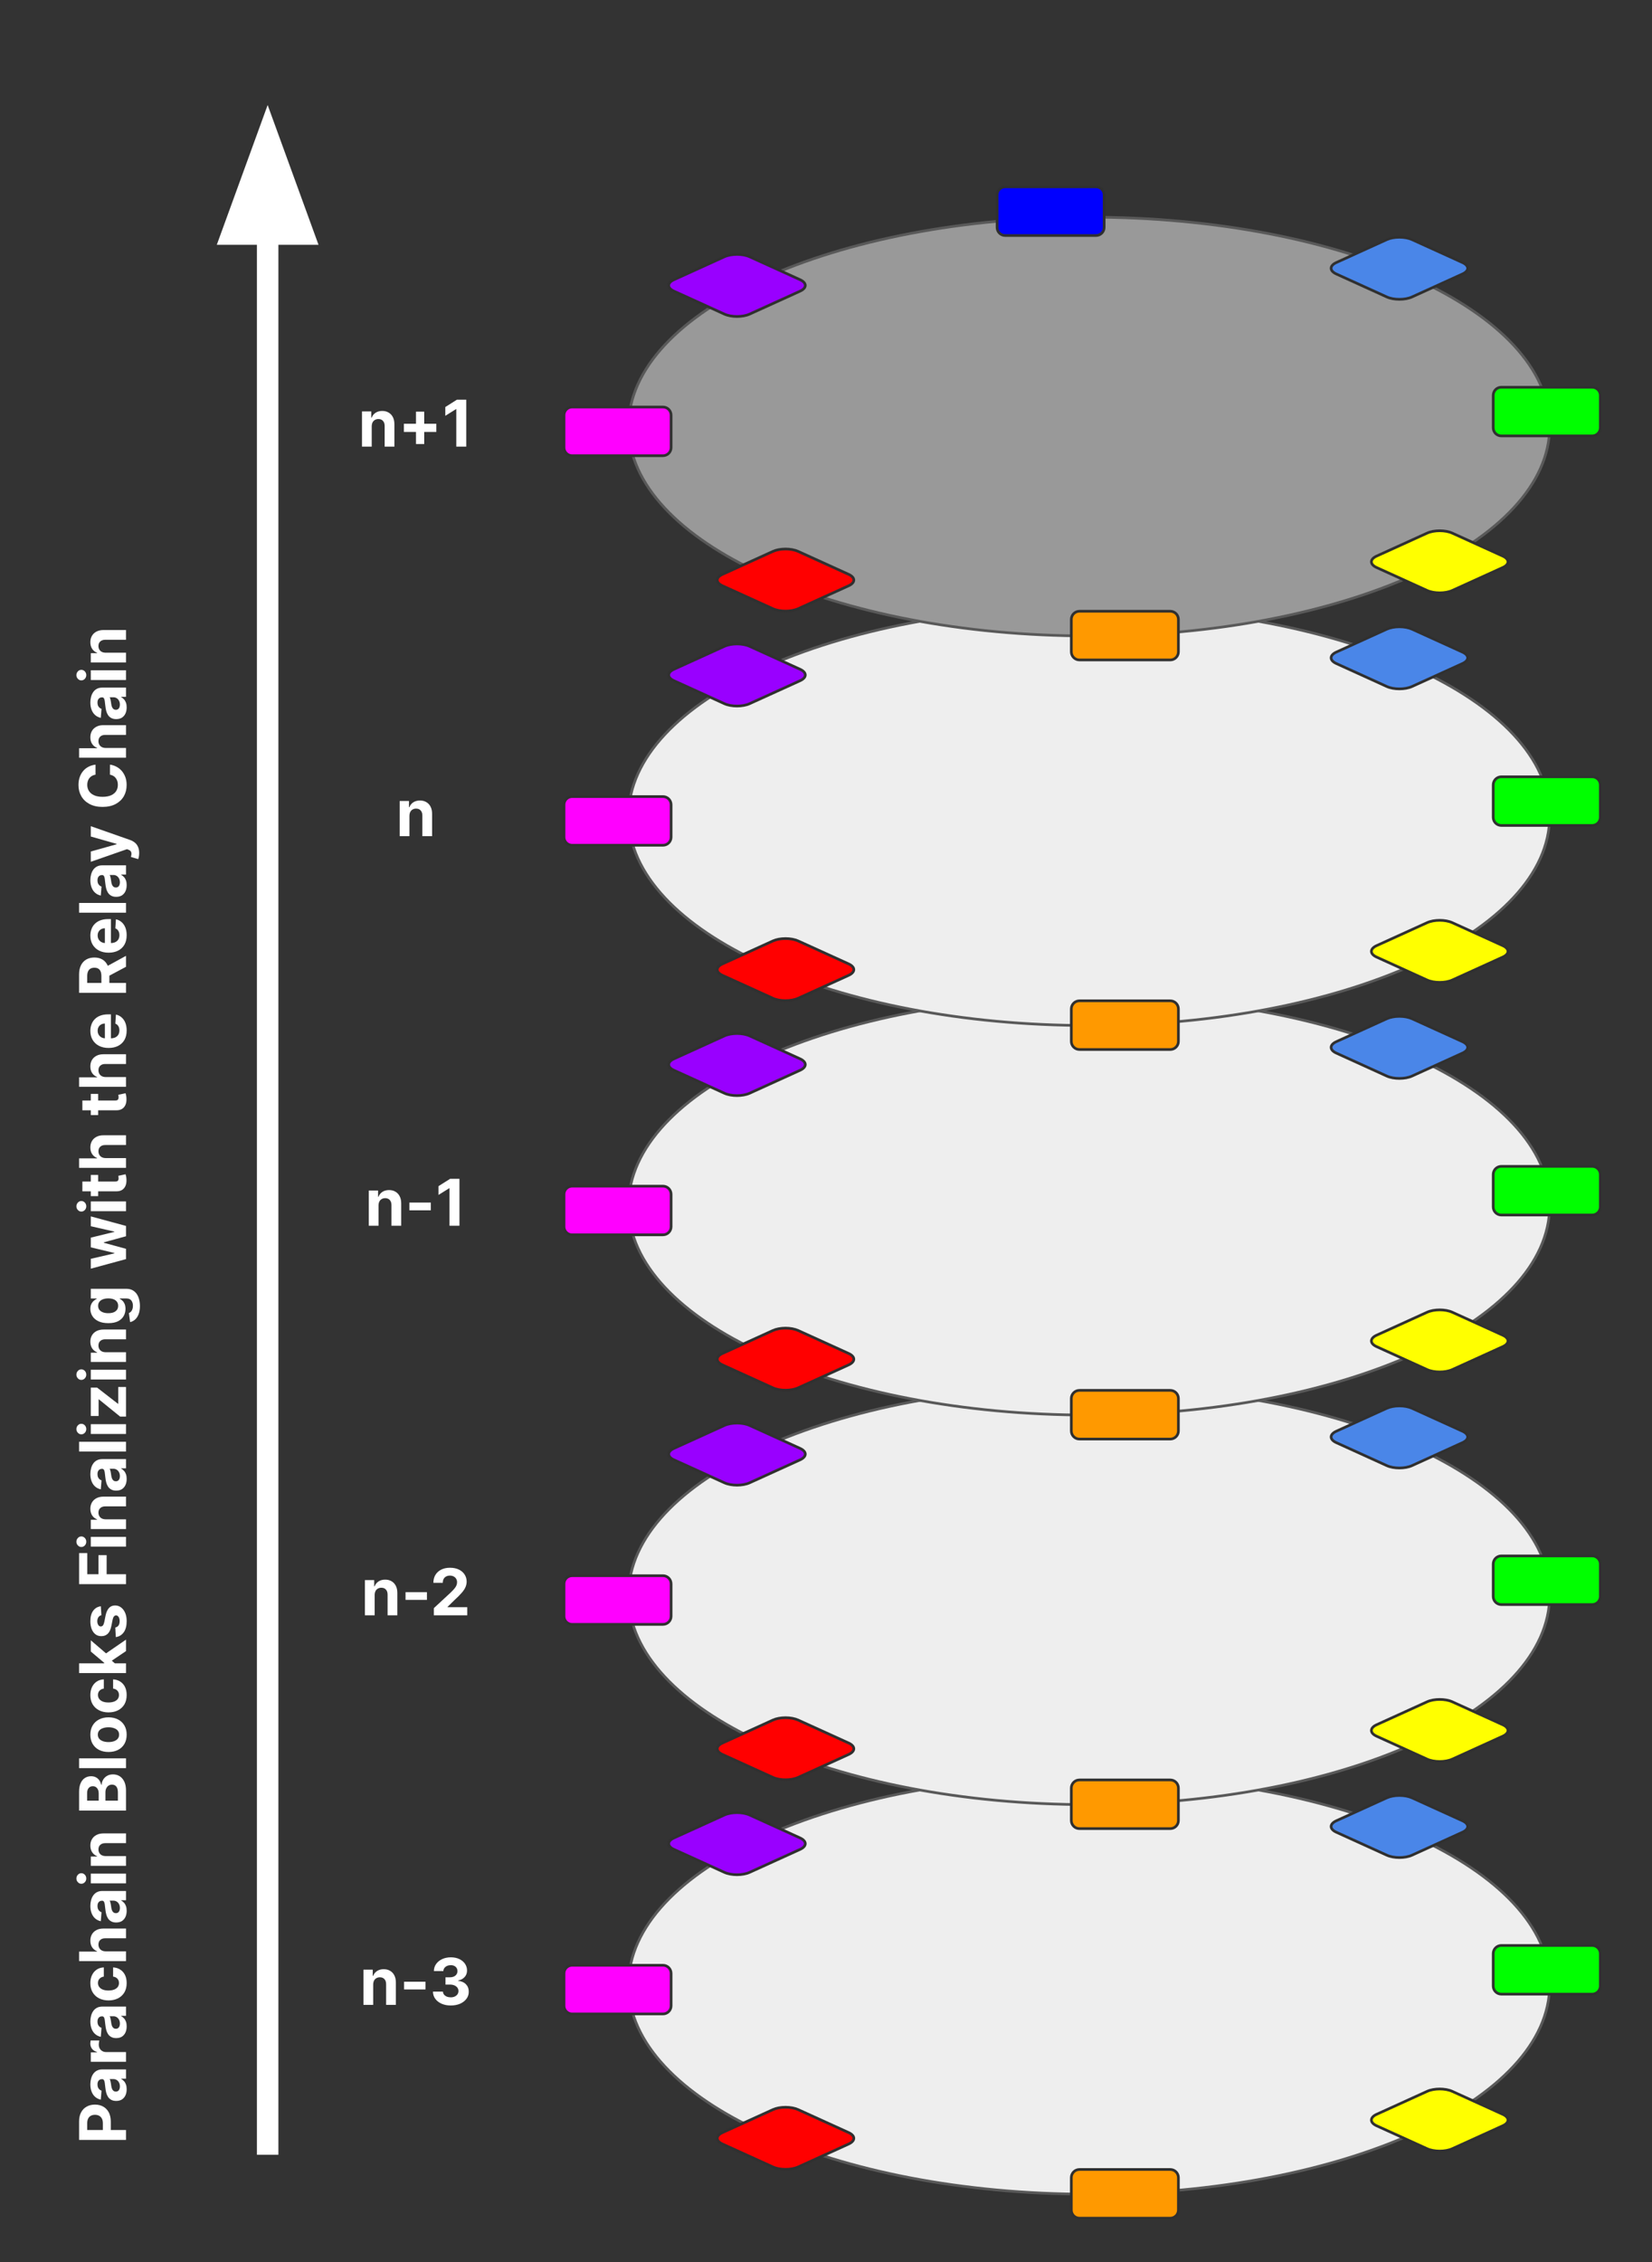 <svg version="1.1" viewBox="0.0 0.0 614.732 841.467" fill="none" stroke="none" stroke-linecap="square" stroke-miterlimit="10" xmlns:xlink="http://www.w3.org/1999/xlink" xmlns="http://www.w3.org/2000/svg"><rect x="0.0" y="0.0" width="614.732" height="841.467" fill="#333333" stroke="none"/><clipPath id="p.0"><path d="m0 0l614.732 0l0 841.467l-614.732 0l0 -841.467z" clip-rule="nonzero"/></clipPath><g clip-path="url(#p.0)"><path fill="#000000" fill-opacity="0.0" d="m0 0l614.732 0l0 841.467l-614.732 0z" fill-rule="evenodd"/><path fill="#000000" fill-opacity="0.0" d="m99.598 797.553l0 -758.488" fill-rule="evenodd"/><path stroke="#ffffff" stroke-width="8.0" stroke-linejoin="round" stroke-linecap="butt" d="m99.598 797.553l0 -710.488" fill-rule="evenodd"/><path fill="#ffffff" stroke="#ffffff" stroke-width="8.0" stroke-linecap="butt" d="m112.812 87.065l-13.214 -36.305l-13.214 36.305z" fill-rule="evenodd"/><path fill="#000000" fill-opacity="0.0" d="m130.469 718.141l48.535 0l0 38.016l-48.535 0z" fill-rule="evenodd"/><path fill="#ffffff" d="m138.871 738.226l0 7.562l-3.625 0l0 -13.094l3.453 0l0 2.312l0.156 0q0.438 -1.141 1.453 -1.812q1.031 -0.672 2.484 -0.672q1.359 0 2.375 0.609q1.016 0.594 1.578 1.703q0.562 1.094 0.562 2.625l0 8.328l-3.625 0l0 -7.688q0 -1.203 -0.625 -1.875q-0.609 -0.688 -1.703 -0.688q-0.734 0 -1.297 0.328q-0.562 0.312 -0.875 0.922q-0.297 0.594 -0.312 1.438zm19.455 -1.047l0 2.875l-7.969 0l0 -2.875l7.969 0zm9.389 8.844q-1.906 0 -3.391 -0.656q-1.484 -0.656 -2.344 -1.812q-0.859 -1.172 -0.875 -2.703l3.703 0q0.047 0.641 0.422 1.125q0.391 0.484 1.031 0.75q0.656 0.266 1.469 0.266q0.844 0 1.484 -0.297q0.656 -0.312 1.016 -0.828q0.375 -0.531 0.375 -1.219q0 -0.703 -0.391 -1.234q-0.391 -0.547 -1.109 -0.859q-0.719 -0.312 -1.703 -0.312l-1.625 0l0 -2.703l1.625 0q0.828 0 1.469 -0.281q0.656 -0.297 1.0 -0.812q0.359 -0.516 0.359 -1.203q0 -0.656 -0.312 -1.156q-0.297 -0.5 -0.859 -0.781q-0.562 -0.281 -1.297 -0.281q-0.75 0 -1.375 0.266q-0.625 0.266 -1.0 0.766q-0.375 0.484 -0.406 1.156l-3.531 0q0.031 -1.516 0.859 -2.656q0.844 -1.156 2.25 -1.797q1.422 -0.656 3.219 -0.656q1.797 0 3.156 0.656q1.359 0.656 2.109 1.766q0.75 1.109 0.75 2.484q0 1.469 -0.922 2.453q-0.906 0.984 -2.375 1.25l0 0.125q1.938 0.25 2.938 1.344q1.016 1.078 1.0 2.703q0.016 1.5 -0.859 2.656q-0.859 1.156 -2.375 1.828q-1.516 0.656 -3.484 0.656z" fill-rule="nonzero"/><path fill="#000000" fill-opacity="0.0" d="m130.469 573.227l48.535 0l0 38.016l-48.535 0z" fill-rule="evenodd"/><path fill="#ffffff" d="m139.416 593.313l0 7.562l-3.625 0l0 -13.094l3.453 0l0 2.312l0.156 0q0.438 -1.141 1.453 -1.812q1.031 -0.672 2.484 -0.672q1.359 0 2.375 0.609q1.016 0.594 1.578 1.703q0.562 1.094 0.562 2.625l0 8.328l-3.625 0l0 -7.688q0 -1.203 -0.625 -1.875q-0.609 -0.688 -1.703 -0.688q-0.734 0 -1.297 0.328q-0.562 0.312 -0.875 0.922q-0.297 0.594 -0.312 1.438zm19.455 -1.047l0 2.875l-7.969 0l0 -2.875l7.969 0zm2.568 8.609l0 -2.656l6.203 -5.75q0.797 -0.766 1.328 -1.375q0.547 -0.625 0.828 -1.219q0.281 -0.594 0.281 -1.281q0 -0.766 -0.359 -1.328q-0.344 -0.562 -0.953 -0.859q-0.594 -0.297 -1.359 -0.297q-0.797 0 -1.406 0.328q-0.594 0.312 -0.922 0.922q-0.312 0.609 -0.312 1.438l-3.5 0q0 -1.719 0.766 -2.969q0.781 -1.266 2.172 -1.953q1.406 -0.688 3.234 -0.688q1.875 0 3.266 0.656q1.391 0.656 2.156 1.828q0.781 1.172 0.781 2.672q0 0.984 -0.391 1.953q-0.375 0.969 -1.375 2.141q-0.984 1.172 -2.781 2.797l-2.547 2.5l0 0.125l7.328 0l0 3.016l-12.437 0z" fill-rule="nonzero"/><path fill="#000000" fill-opacity="0.0" d="m130.469 428.314l48.535 0l0 38.016l-48.535 0z" fill-rule="evenodd"/><path fill="#ffffff" d="m140.856 448.399l0 7.562l-3.625 0l0 -13.094l3.453 0l0 2.312l0.156 0q0.438 -1.141 1.453 -1.812q1.031 -0.672 2.484 -0.672q1.359 0 2.375 0.609q1.016 0.594 1.578 1.703q0.562 1.094 0.562 2.625l0 8.328l-3.625 0l0 -7.688q0 -1.203 -0.625 -1.875q-0.609 -0.688 -1.703 -0.688q-0.734 0 -1.297 0.328q-0.562 0.312 -0.875 0.922q-0.297 0.594 -0.312 1.438zm19.455 -1.047l0 2.875l-7.969 0l0 -2.875l7.969 0zm10.656 -8.844l0 17.453l-3.703 0l0 -13.953l-0.094 0l-4.0 2.5l0 -3.266l4.328 -2.734l3.469 0z" fill-rule="nonzero"/><path fill="#eeeeee" d="m233.882 738.321l0 0c0 -43.02 76.732 -77.895 171.386 -77.895l0 0c94.654 0 171.386 34.875 171.386 77.895l0 0c0 43.02 -76.732 77.895 -171.386 77.895l0 0c-94.654 0 -171.386 -34.875 -171.386 -77.895z" fill-rule="evenodd"/><path stroke="#595959" stroke-width="1.0" stroke-linejoin="round" stroke-linecap="butt" d="m233.882 738.321l0 0c0 -43.02 76.732 -77.895 171.386 -77.895l0 0c94.654 0 171.386 34.875 171.386 77.895l0 0c0 43.02 -76.732 77.895 -171.386 77.895l0 0c-94.654 0 -171.386 -34.875 -171.386 -77.895z" fill-rule="evenodd"/><path fill="#0000ff" d="m371.027 652.17l0 0c0 -1.667 1.351 -3.018 3.018 -3.018l33.806 0c0.8 0 1.568 0.318 2.134 0.884c0.566 0.566 0.884 1.334 0.884 2.134l0 12.072c0 1.667 -1.351 3.018 -3.018 3.018l-33.806 0c-1.667 0 -3.018 -1.351 -3.018 -3.018z" fill-rule="evenodd"/><path stroke="#303030" stroke-width="1.0" stroke-linejoin="round" stroke-linecap="butt" d="m371.027 652.17l0 0c0 -1.667 1.351 -3.018 3.018 -3.018l33.806 0c0.8 0 1.568 0.318 2.134 0.884c0.566 0.566 0.884 1.334 0.884 2.134l0 12.072c0 1.667 -1.351 3.018 -3.018 3.018l-33.806 0c-1.667 0 -3.018 -1.351 -3.018 -3.018z" fill-rule="evenodd"/><path fill="#4a86e8" d="m497.274 681.577l0 0c-2.592 -1.178 -2.592 -3.088 0 -4.266l18.771 -8.532l0 0c1.245 -0.566 2.933 -0.883 4.693 -0.883c1.76 0 3.448 0.318 4.693 0.883l18.771 8.532c2.592 1.178 2.592 3.088 0 4.266l-18.771 8.532c-2.592 1.178 -6.794 1.178 -9.386 0z" fill-rule="evenodd"/><path stroke="#303030" stroke-width="1.0" stroke-linejoin="round" stroke-linecap="butt" d="m497.274 681.577l0 0c-2.592 -1.178 -2.592 -3.088 0 -4.266l18.771 -8.532l0 0c1.245 -0.566 2.933 -0.883 4.693 -0.883c1.76 0 3.448 0.318 4.693 0.883l18.771 8.532c2.592 1.178 2.592 3.088 0 4.266l-18.771 8.532c-2.592 1.178 -6.794 1.178 -9.386 0z" fill-rule="evenodd"/><path fill="#00ff00" d="m555.651 726.714l0 0c0 -1.667 1.351 -3.018 3.018 -3.018l33.806 0c0.8 0 1.568 0.318 2.134 0.884c0.566 0.566 0.884 1.334 0.884 2.134l0 12.072c0 1.667 -1.351 3.018 -3.018 3.018l-33.806 0c-1.667 0 -3.018 -1.351 -3.018 -3.018z" fill-rule="evenodd"/><path stroke="#303030" stroke-width="1.0" stroke-linejoin="round" stroke-linecap="butt" d="m555.651 726.714l0 0c0 -1.667 1.351 -3.018 3.018 -3.018l33.806 0c0.8 0 1.568 0.318 2.134 0.884c0.566 0.566 0.884 1.334 0.884 2.134l0 12.072c0 1.667 -1.351 3.018 -3.018 3.018l-33.806 0c-1.667 0 -3.018 -1.351 -3.018 -3.018z" fill-rule="evenodd"/><path fill="#ffff00" d="m531.037 777.972l0 0c2.592 -1.178 6.794 -1.178 9.386 0l18.771 8.532l0 0c1.245 0.566 1.944 1.333 1.944 2.133c0 0.8 -0.699 1.567 -1.944 2.133l-18.771 8.532c-2.592 1.178 -6.794 1.178 -9.386 0l-18.771 -8.532c-2.592 -1.178 -2.592 -3.088 0 -4.266z" fill-rule="evenodd"/><path stroke="#303030" stroke-width="1.0" stroke-linejoin="round" stroke-linecap="butt" d="m531.037 777.972l0 0c2.592 -1.178 6.794 -1.178 9.386 0l18.771 8.532l0 0c1.245 0.566 1.944 1.333 1.944 2.133c0 0.8 -0.699 1.567 -1.944 2.133l-18.771 8.532c-2.592 1.178 -6.794 1.178 -9.386 0l-18.771 -8.532c-2.592 -1.178 -2.592 -3.088 0 -4.266z" fill-rule="evenodd"/><path fill="#ff9900" d="m398.656 810.052l0 0c0 -1.667 1.351 -3.018 3.018 -3.018l33.806 0c0.8 0 1.568 0.318 2.134 0.884c0.566 0.566 0.884 1.334 0.884 2.134l0 12.072c0 1.667 -1.351 3.018 -3.018 3.018l-33.806 0c-1.667 0 -3.018 -1.351 -3.018 -3.018z" fill-rule="evenodd"/><path stroke="#303030" stroke-width="1.0" stroke-linejoin="round" stroke-linecap="butt" d="m398.656 810.052l0 0c0 -1.667 1.351 -3.018 3.018 -3.018l33.806 0c0.8 0 1.568 0.318 2.134 0.884c0.566 0.566 0.884 1.334 0.884 2.134l0 12.072c0 1.667 -1.351 3.018 -3.018 3.018l-33.806 0c-1.667 0 -3.018 -1.351 -3.018 -3.018z" fill-rule="evenodd"/><path fill="#ff0000" d="m268.843 797.563l0 0c-2.592 -1.178 -2.592 -3.088 0 -4.266l18.771 -8.532l0 0c1.245 -0.566 2.933 -0.883 4.693 -0.883c1.76 0 3.448 0.318 4.693 0.883l18.771 8.532c2.592 1.178 2.592 3.088 0 4.266l-18.771 8.532c-2.592 1.178 -6.794 1.178 -9.386 0z" fill-rule="evenodd"/><path stroke="#303030" stroke-width="1.0" stroke-linejoin="round" stroke-linecap="butt" d="m268.843 797.563l0 0c-2.592 -1.178 -2.592 -3.088 0 -4.266l18.771 -8.532l0 0c1.245 -0.566 2.933 -0.883 4.693 -0.883c1.76 0 3.448 0.318 4.693 0.883l18.771 8.532c2.592 1.178 2.592 3.088 0 4.266l-18.771 8.532c-2.592 1.178 -6.794 1.178 -9.386 0z" fill-rule="evenodd"/><path fill="#ff00ff" d="m209.877 734.079l0 0c0 -1.667 1.351 -3.018 3.018 -3.018l33.806 0c0.8 0 1.568 0.318 2.134 0.884c0.566 0.566 0.884 1.334 0.884 2.134l0 12.072c0 1.667 -1.351 3.018 -3.018 3.018l-33.806 0c-1.667 0 -3.018 -1.351 -3.018 -3.018z" fill-rule="evenodd"/><path stroke="#303030" stroke-width="1.0" stroke-linejoin="round" stroke-linecap="butt" d="m209.877 734.079l0 0c0 -1.667 1.351 -3.018 3.018 -3.018l33.806 0c0.8 0 1.568 0.318 2.134 0.884c0.566 0.566 0.884 1.334 0.884 2.134l0 12.072c0 1.667 -1.351 3.018 -3.018 3.018l-33.806 0c-1.667 0 -3.018 -1.351 -3.018 -3.018z" fill-rule="evenodd"/><path fill="#9900ff" d="m269.557 675.165l0 0c2.592 -1.178 6.794 -1.178 9.386 0l18.771 8.532l0 0c1.245 0.566 1.944 1.333 1.944 2.133c0 0.8 -0.699 1.567 -1.944 2.133l-18.771 8.532c-2.592 1.178 -6.794 1.178 -9.386 0l-18.771 -8.532c-2.592 -1.178 -2.592 -3.088 0 -4.266z" fill-rule="evenodd"/><path stroke="#303030" stroke-width="1.0" stroke-linejoin="round" stroke-linecap="butt" d="m269.557 675.165l0 0c2.592 -1.178 6.794 -1.178 9.386 0l18.771 8.532l0 0c1.245 0.566 1.944 1.333 1.944 2.133c0 0.8 -0.699 1.567 -1.944 2.133l-18.771 8.532c-2.592 1.178 -6.794 1.178 -9.386 0l-18.771 -8.532c-2.592 -1.178 -2.592 -3.088 0 -4.266z" fill-rule="evenodd"/><path fill="#000000" fill-opacity="0.0" d="m130.469 283.401l48.535 0l0 38.016l-48.535 0z" fill-rule="evenodd"/><path fill="#ffffff" d="m152.354 303.486l0 7.562l-3.625 0l0 -13.094l3.453 0l0 2.312l0.156 0q0.438 -1.141 1.453 -1.812q1.031 -0.672 2.484 -0.672q1.359 0 2.375 0.609q1.016 0.594 1.578 1.703q0.562 1.094 0.562 2.625l0 8.328l-3.625 0l0 -7.688q0 -1.203 -0.625 -1.875q-0.609 -0.688 -1.703 -0.688q-0.734 0 -1.297 0.328q-0.562 0.312 -0.875 0.922q-0.297 0.594 -0.312 1.438z" fill-rule="nonzero"/><path fill="#000000" fill-opacity="0.0" d="m130.469 138.487l48.535 0l0 38.016l-48.535 0z" fill-rule="evenodd"/><path fill="#ffffff" d="m138.325 158.573l0 7.562l-3.625 0l0 -13.094l3.453 0l0 2.312l0.156 0q0.438 -1.141 1.453 -1.812q1.031 -0.672 2.484 -0.672q1.359 0 2.375 0.609q1.016 0.594 1.578 1.703q0.562 1.094 0.562 2.625l0 8.328l-3.625 0l0 -7.688q0 -1.203 -0.625 -1.875q-0.609 -0.688 -1.703 -0.688q-0.734 0 -1.297 0.328q-0.562 0.312 -0.875 0.922q-0.297 0.594 -0.312 1.438zm16.47 6.609l0 -12.062l3.062 0l0 12.062l-3.062 0zm-4.5 -4.5l0 -3.047l12.062 0l0 3.047l-12.062 0zm23.203 -12.0l0 17.453l-3.703 0l0 -13.953l-0.094 0l-4.0 2.5l0 -3.266l4.328 -2.734l3.469 0z" fill-rule="nonzero"/><path fill="#eeeeee" d="m233.882 593.409l0 0c0 -43.02 76.732 -77.895 171.386 -77.895l0 0c94.654 0 171.386 34.875 171.386 77.895l0 0c0 43.02 -76.732 77.895 -171.386 77.895l0 0c-94.654 0 -171.386 -34.875 -171.386 -77.895z" fill-rule="evenodd"/><path stroke="#595959" stroke-width="1.0" stroke-linejoin="round" stroke-linecap="butt" d="m233.882 593.409l0 0c0 -43.02 76.732 -77.895 171.386 -77.895l0 0c94.654 0 171.386 34.875 171.386 77.895l0 0c0 43.02 -76.732 77.895 -171.386 77.895l0 0c-94.654 0 -171.386 -34.875 -171.386 -77.895z" fill-rule="evenodd"/><path fill="#0000ff" d="m371.027 507.258l0 0c0 -1.667 1.351 -3.018 3.018 -3.018l33.806 0c0.8 0 1.568 0.318 2.134 0.884c0.566 0.566 0.884 1.334 0.884 2.134l0 12.072c0 1.667 -1.351 3.018 -3.018 3.018l-33.806 0c-1.667 0 -3.018 -1.351 -3.018 -3.018z" fill-rule="evenodd"/><path stroke="#303030" stroke-width="1.0" stroke-linejoin="round" stroke-linecap="butt" d="m371.027 507.258l0 0c0 -1.667 1.351 -3.018 3.018 -3.018l33.806 0c0.8 0 1.568 0.318 2.134 0.884c0.566 0.566 0.884 1.334 0.884 2.134l0 12.072c0 1.667 -1.351 3.018 -3.018 3.018l-33.806 0c-1.667 0 -3.018 -1.351 -3.018 -3.018z" fill-rule="evenodd"/><path fill="#4a86e8" d="m497.274 536.664l0 0c-2.592 -1.178 -2.592 -3.088 0 -4.266l18.771 -8.532l0 0c1.245 -0.566 2.933 -0.883 4.693 -0.883c1.76 0 3.448 0.318 4.693 0.883l18.771 8.532c2.592 1.178 2.592 3.088 0 4.266l-18.771 8.532c-2.592 1.178 -6.794 1.178 -9.386 0z" fill-rule="evenodd"/><path stroke="#303030" stroke-width="1.0" stroke-linejoin="round" stroke-linecap="butt" d="m497.274 536.664l0 0c-2.592 -1.178 -2.592 -3.088 0 -4.266l18.771 -8.532l0 0c1.245 -0.566 2.933 -0.883 4.693 -0.883c1.76 0 3.448 0.318 4.693 0.883l18.771 8.532c2.592 1.178 2.592 3.088 0 4.266l-18.771 8.532c-2.592 1.178 -6.794 1.178 -9.386 0z" fill-rule="evenodd"/><path fill="#00ff00" d="m555.651 581.802l0 0c0 -1.667 1.351 -3.018 3.018 -3.018l33.806 0c0.8 0 1.568 0.318 2.134 0.884c0.566 0.566 0.884 1.334 0.884 2.134l0 12.072c0 1.667 -1.351 3.018 -3.018 3.018l-33.806 0c-1.667 0 -3.018 -1.351 -3.018 -3.018z" fill-rule="evenodd"/><path stroke="#303030" stroke-width="1.0" stroke-linejoin="round" stroke-linecap="butt" d="m555.651 581.802l0 0c0 -1.667 1.351 -3.018 3.018 -3.018l33.806 0c0.8 0 1.568 0.318 2.134 0.884c0.566 0.566 0.884 1.334 0.884 2.134l0 12.072c0 1.667 -1.351 3.018 -3.018 3.018l-33.806 0c-1.667 0 -3.018 -1.351 -3.018 -3.018z" fill-rule="evenodd"/><path fill="#ffff00" d="m531.037 633.059l0 0c2.592 -1.178 6.794 -1.178 9.386 0l18.771 8.532l0 0c1.245 0.566 1.944 1.333 1.944 2.133c0 0.8 -0.699 1.567 -1.944 2.133l-18.771 8.532c-2.592 1.178 -6.794 1.178 -9.386 0l-18.771 -8.532c-2.592 -1.178 -2.592 -3.088 0 -4.266z" fill-rule="evenodd"/><path stroke="#303030" stroke-width="1.0" stroke-linejoin="round" stroke-linecap="butt" d="m531.037 633.059l0 0c2.592 -1.178 6.794 -1.178 9.386 0l18.771 8.532l0 0c1.245 0.566 1.944 1.333 1.944 2.133c0 0.8 -0.699 1.567 -1.944 2.133l-18.771 8.532c-2.592 1.178 -6.794 1.178 -9.386 0l-18.771 -8.532c-2.592 -1.178 -2.592 -3.088 0 -4.266z" fill-rule="evenodd"/><path fill="#ff9900" d="m398.656 665.14l0 0c0 -1.667 1.351 -3.018 3.018 -3.018l33.806 0c0.8 0 1.568 0.318 2.134 0.884c0.566 0.566 0.884 1.334 0.884 2.134l0 12.072c0 1.667 -1.351 3.018 -3.018 3.018l-33.806 0c-1.667 0 -3.018 -1.351 -3.018 -3.018z" fill-rule="evenodd"/><path stroke="#303030" stroke-width="1.0" stroke-linejoin="round" stroke-linecap="butt" d="m398.656 665.14l0 0c0 -1.667 1.351 -3.018 3.018 -3.018l33.806 0c0.8 0 1.568 0.318 2.134 0.884c0.566 0.566 0.884 1.334 0.884 2.134l0 12.072c0 1.667 -1.351 3.018 -3.018 3.018l-33.806 0c-1.667 0 -3.018 -1.351 -3.018 -3.018z" fill-rule="evenodd"/><path fill="#ff0000" d="m268.843 652.65l0 0c-2.592 -1.178 -2.592 -3.088 0 -4.266l18.771 -8.532l0 0c1.245 -0.566 2.933 -0.883 4.693 -0.883c1.76 0 3.448 0.318 4.693 0.883l18.771 8.532c2.592 1.178 2.592 3.088 0 4.266l-18.771 8.532c-2.592 1.178 -6.794 1.178 -9.386 0z" fill-rule="evenodd"/><path stroke="#303030" stroke-width="1.0" stroke-linejoin="round" stroke-linecap="butt" d="m268.843 652.65l0 0c-2.592 -1.178 -2.592 -3.088 0 -4.266l18.771 -8.532l0 0c1.245 -0.566 2.933 -0.883 4.693 -0.883c1.76 0 3.448 0.318 4.693 0.883l18.771 8.532c2.592 1.178 2.592 3.088 0 4.266l-18.771 8.532c-2.592 1.178 -6.794 1.178 -9.386 0z" fill-rule="evenodd"/><path fill="#ff00ff" d="m209.877 589.167l0 0c0 -1.667 1.351 -3.018 3.018 -3.018l33.806 0c0.8 0 1.568 0.318 2.134 0.884c0.566 0.566 0.884 1.334 0.884 2.134l0 12.072c0 1.667 -1.351 3.018 -3.018 3.018l-33.806 0c-1.667 0 -3.018 -1.351 -3.018 -3.018z" fill-rule="evenodd"/><path stroke="#303030" stroke-width="1.0" stroke-linejoin="round" stroke-linecap="butt" d="m209.877 589.167l0 0c0 -1.667 1.351 -3.018 3.018 -3.018l33.806 0c0.8 0 1.568 0.318 2.134 0.884c0.566 0.566 0.884 1.334 0.884 2.134l0 12.072c0 1.667 -1.351 3.018 -3.018 3.018l-33.806 0c-1.667 0 -3.018 -1.351 -3.018 -3.018z" fill-rule="evenodd"/><path fill="#9900ff" d="m269.557 530.252l0 0c2.592 -1.178 6.794 -1.178 9.386 0l18.771 8.532l0 0c1.245 0.566 1.944 1.333 1.944 2.133c0 0.8 -0.699 1.567 -1.944 2.133l-18.771 8.532c-2.592 1.178 -6.794 1.178 -9.386 0l-18.771 -8.532c-2.592 -1.178 -2.592 -3.088 0 -4.266z" fill-rule="evenodd"/><path stroke="#303030" stroke-width="1.0" stroke-linejoin="round" stroke-linecap="butt" d="m269.557 530.252l0 0c2.592 -1.178 6.794 -1.178 9.386 0l18.771 8.532l0 0c1.245 0.566 1.944 1.333 1.944 2.133c0 0.8 -0.699 1.567 -1.944 2.133l-18.771 8.532c-2.592 1.178 -6.794 1.178 -9.386 0l-18.771 -8.532c-2.592 -1.178 -2.592 -3.088 0 -4.266z" fill-rule="evenodd"/><path fill="#eeeeee" d="m233.882 448.496l0 0c0 -43.02 76.732 -77.895 171.386 -77.895l0 0c94.654 0 171.386 34.875 171.386 77.895l0 0c0 43.02 -76.732 77.895 -171.386 77.895l0 0c-94.654 0 -171.386 -34.875 -171.386 -77.895z" fill-rule="evenodd"/><path stroke="#595959" stroke-width="1.0" stroke-linejoin="round" stroke-linecap="butt" d="m233.882 448.496l0 0c0 -43.02 76.732 -77.895 171.386 -77.895l0 0c94.654 0 171.386 34.875 171.386 77.895l0 0c0 43.02 -76.732 77.895 -171.386 77.895l0 0c-94.654 0 -171.386 -34.875 -171.386 -77.895z" fill-rule="evenodd"/><path fill="#0000ff" d="m371.027 362.345l0 0c0 -1.667 1.351 -3.018 3.018 -3.018l33.806 0c0.8 0 1.568 0.318 2.134 0.884c0.566 0.566 0.884 1.334 0.884 2.134l0 12.072c0 1.667 -1.351 3.018 -3.018 3.018l-33.806 0c-1.667 0 -3.018 -1.351 -3.018 -3.018z" fill-rule="evenodd"/><path stroke="#303030" stroke-width="1.0" stroke-linejoin="round" stroke-linecap="butt" d="m371.027 362.345l0 0c0 -1.667 1.351 -3.018 3.018 -3.018l33.806 0c0.8 0 1.568 0.318 2.134 0.884c0.566 0.566 0.884 1.334 0.884 2.134l0 12.072c0 1.667 -1.351 3.018 -3.018 3.018l-33.806 0c-1.667 0 -3.018 -1.351 -3.018 -3.018z" fill-rule="evenodd"/><path fill="#4a86e8" d="m497.274 391.751l0 0c-2.592 -1.178 -2.592 -3.088 0 -4.266l18.771 -8.532l0 0c1.245 -0.566 2.933 -0.884 4.693 -0.884c1.76 0 3.448 0.318 4.693 0.884l18.771 8.532c2.592 1.178 2.592 3.088 0 4.266l-18.771 8.532c-2.592 1.178 -6.794 1.178 -9.386 0z" fill-rule="evenodd"/><path stroke="#303030" stroke-width="1.0" stroke-linejoin="round" stroke-linecap="butt" d="m497.274 391.751l0 0c-2.592 -1.178 -2.592 -3.088 0 -4.266l18.771 -8.532l0 0c1.245 -0.566 2.933 -0.884 4.693 -0.884c1.76 0 3.448 0.318 4.693 0.884l18.771 8.532c2.592 1.178 2.592 3.088 0 4.266l-18.771 8.532c-2.592 1.178 -6.794 1.178 -9.386 0z" fill-rule="evenodd"/><path fill="#00ff00" d="m555.651 436.889l0 0c0 -1.667 1.351 -3.018 3.018 -3.018l33.806 0c0.8 0 1.568 0.318 2.134 0.884c0.566 0.566 0.884 1.334 0.884 2.134l0 12.072c0 1.667 -1.351 3.018 -3.018 3.018l-33.806 0c-1.667 0 -3.018 -1.351 -3.018 -3.018z" fill-rule="evenodd"/><path stroke="#303030" stroke-width="1.0" stroke-linejoin="round" stroke-linecap="butt" d="m555.651 436.889l0 0c0 -1.667 1.351 -3.018 3.018 -3.018l33.806 0c0.8 0 1.568 0.318 2.134 0.884c0.566 0.566 0.884 1.334 0.884 2.134l0 12.072c0 1.667 -1.351 3.018 -3.018 3.018l-33.806 0c-1.667 0 -3.018 -1.351 -3.018 -3.018z" fill-rule="evenodd"/><path fill="#ffff00" d="m531.037 488.146l0 0c2.592 -1.178 6.794 -1.178 9.386 0l18.771 8.532l0 0c1.245 0.566 1.944 1.333 1.944 2.133c0 0.8 -0.699 1.567 -1.944 2.133l-18.771 8.532c-2.592 1.178 -6.794 1.178 -9.386 0l-18.771 -8.532c-2.592 -1.178 -2.592 -3.088 0 -4.266z" fill-rule="evenodd"/><path stroke="#303030" stroke-width="1.0" stroke-linejoin="round" stroke-linecap="butt" d="m531.037 488.146l0 0c2.592 -1.178 6.794 -1.178 9.386 0l18.771 8.532l0 0c1.245 0.566 1.944 1.333 1.944 2.133c0 0.8 -0.699 1.567 -1.944 2.133l-18.771 8.532c-2.592 1.178 -6.794 1.178 -9.386 0l-18.771 -8.532c-2.592 -1.178 -2.592 -3.088 0 -4.266z" fill-rule="evenodd"/><path fill="#ff9900" d="m398.656 520.227l0 0c0 -1.667 1.351 -3.018 3.018 -3.018l33.806 0c0.8 0 1.568 0.318 2.134 0.884c0.566 0.566 0.884 1.334 0.884 2.134l0 12.072c0 1.667 -1.351 3.018 -3.018 3.018l-33.806 0c-1.667 0 -3.018 -1.351 -3.018 -3.018z" fill-rule="evenodd"/><path stroke="#303030" stroke-width="1.0" stroke-linejoin="round" stroke-linecap="butt" d="m398.656 520.227l0 0c0 -1.667 1.351 -3.018 3.018 -3.018l33.806 0c0.8 0 1.568 0.318 2.134 0.884c0.566 0.566 0.884 1.334 0.884 2.134l0 12.072c0 1.667 -1.351 3.018 -3.018 3.018l-33.806 0c-1.667 0 -3.018 -1.351 -3.018 -3.018z" fill-rule="evenodd"/><path fill="#ff0000" d="m268.843 507.737l0 0c-2.592 -1.178 -2.592 -3.088 0 -4.266l18.771 -8.532l0 0c1.245 -0.566 2.933 -0.884 4.693 -0.884c1.76 0 3.448 0.318 4.693 0.884l18.771 8.532c2.592 1.178 2.592 3.088 0 4.266l-18.771 8.532c-2.592 1.178 -6.794 1.178 -9.386 0z" fill-rule="evenodd"/><path stroke="#303030" stroke-width="1.0" stroke-linejoin="round" stroke-linecap="butt" d="m268.843 507.737l0 0c-2.592 -1.178 -2.592 -3.088 0 -4.266l18.771 -8.532l0 0c1.245 -0.566 2.933 -0.884 4.693 -0.884c1.76 0 3.448 0.318 4.693 0.884l18.771 8.532c2.592 1.178 2.592 3.088 0 4.266l-18.771 8.532c-2.592 1.178 -6.794 1.178 -9.386 0z" fill-rule="evenodd"/><path fill="#ff00ff" d="m209.877 444.254l0 0c0 -1.667 1.351 -3.018 3.018 -3.018l33.806 0c0.8 0 1.568 0.318 2.134 0.884c0.566 0.566 0.884 1.334 0.884 2.134l0 12.072c0 1.667 -1.351 3.018 -3.018 3.018l-33.806 0c-1.667 0 -3.018 -1.351 -3.018 -3.018z" fill-rule="evenodd"/><path stroke="#303030" stroke-width="1.0" stroke-linejoin="round" stroke-linecap="butt" d="m209.877 444.254l0 0c0 -1.667 1.351 -3.018 3.018 -3.018l33.806 0c0.8 0 1.568 0.318 2.134 0.884c0.566 0.566 0.884 1.334 0.884 2.134l0 12.072c0 1.667 -1.351 3.018 -3.018 3.018l-33.806 0c-1.667 0 -3.018 -1.351 -3.018 -3.018z" fill-rule="evenodd"/><path fill="#9900ff" d="m269.557 385.34l0 0c2.592 -1.178 6.794 -1.178 9.386 0l18.771 8.532l0 0c1.245 0.566 1.944 1.333 1.944 2.133c0 0.8 -0.699 1.567 -1.944 2.133l-18.771 8.532c-2.592 1.178 -6.794 1.178 -9.386 0l-18.771 -8.532c-2.592 -1.178 -2.592 -3.088 0 -4.266z" fill-rule="evenodd"/><path stroke="#303030" stroke-width="1.0" stroke-linejoin="round" stroke-linecap="butt" d="m269.557 385.34l0 0c2.592 -1.178 6.794 -1.178 9.386 0l18.771 8.532l0 0c1.245 0.566 1.944 1.333 1.944 2.133c0 0.8 -0.699 1.567 -1.944 2.133l-18.771 8.532c-2.592 1.178 -6.794 1.178 -9.386 0l-18.771 -8.532c-2.592 -1.178 -2.592 -3.088 0 -4.266z" fill-rule="evenodd"/><path fill="#eeeeee" d="m233.882 303.583l0 0c0 -43.02 76.732 -77.895 171.386 -77.895l0 0c94.654 0 171.386 34.875 171.386 77.895l0 0c0 43.02 -76.732 77.895 -171.386 77.895l0 0c-94.654 0 -171.386 -34.875 -171.386 -77.895z" fill-rule="evenodd"/><path stroke="#595959" stroke-width="1.0" stroke-linejoin="round" stroke-linecap="butt" d="m233.882 303.583l0 0c0 -43.02 76.732 -77.895 171.386 -77.895l0 0c94.654 0 171.386 34.875 171.386 77.895l0 0c0 43.02 -76.732 77.895 -171.386 77.895l0 0c-94.654 0 -171.386 -34.875 -171.386 -77.895z" fill-rule="evenodd"/><path fill="#0000ff" d="m371.027 217.432l0 0c0 -1.667 1.351 -3.018 3.018 -3.018l33.806 0c0.8 0 1.568 0.318 2.134 0.884c0.566 0.566 0.884 1.334 0.884 2.134l0 12.072c0 1.667 -1.351 3.018 -3.018 3.018l-33.806 0c-1.667 0 -3.018 -1.351 -3.018 -3.018z" fill-rule="evenodd"/><path stroke="#303030" stroke-width="1.0" stroke-linejoin="round" stroke-linecap="butt" d="m371.027 217.432l0 0c0 -1.667 1.351 -3.018 3.018 -3.018l33.806 0c0.8 0 1.568 0.318 2.134 0.884c0.566 0.566 0.884 1.334 0.884 2.134l0 12.072c0 1.667 -1.351 3.018 -3.018 3.018l-33.806 0c-1.667 0 -3.018 -1.351 -3.018 -3.018z" fill-rule="evenodd"/><path fill="#4a86e8" d="m497.274 246.839l0 0c-2.592 -1.178 -2.592 -3.088 0 -4.266l18.771 -8.532l0 0c1.245 -0.566 2.933 -0.883 4.693 -0.883c1.76 0 3.448 0.318 4.693 0.883l18.771 8.532c2.592 1.178 2.592 3.088 0 4.266l-18.771 8.532c-2.592 1.178 -6.794 1.178 -9.386 0z" fill-rule="evenodd"/><path stroke="#303030" stroke-width="1.0" stroke-linejoin="round" stroke-linecap="butt" d="m497.274 246.839l0 0c-2.592 -1.178 -2.592 -3.088 0 -4.266l18.771 -8.532l0 0c1.245 -0.566 2.933 -0.883 4.693 -0.883c1.76 0 3.448 0.318 4.693 0.883l18.771 8.532c2.592 1.178 2.592 3.088 0 4.266l-18.771 8.532c-2.592 1.178 -6.794 1.178 -9.386 0z" fill-rule="evenodd"/><path fill="#00ff00" d="m555.651 291.976l0 0c0 -1.667 1.351 -3.018 3.018 -3.018l33.806 0c0.8 0 1.568 0.318 2.134 0.884c0.566 0.566 0.884 1.334 0.884 2.134l0 12.072c0 1.667 -1.351 3.018 -3.018 3.018l-33.806 0c-1.667 0 -3.018 -1.351 -3.018 -3.018z" fill-rule="evenodd"/><path stroke="#303030" stroke-width="1.0" stroke-linejoin="round" stroke-linecap="butt" d="m555.651 291.976l0 0c0 -1.667 1.351 -3.018 3.018 -3.018l33.806 0c0.8 0 1.568 0.318 2.134 0.884c0.566 0.566 0.884 1.334 0.884 2.134l0 12.072c0 1.667 -1.351 3.018 -3.018 3.018l-33.806 0c-1.667 0 -3.018 -1.351 -3.018 -3.018z" fill-rule="evenodd"/><path fill="#ffff00" d="m531.037 343.233l0 0c2.592 -1.178 6.794 -1.178 9.386 0l18.771 8.532l0 0c1.245 0.566 1.944 1.333 1.944 2.133c0 0.8 -0.699 1.567 -1.944 2.133l-18.771 8.532c-2.592 1.178 -6.794 1.178 -9.386 0l-18.771 -8.532c-2.592 -1.178 -2.592 -3.088 0 -4.266z" fill-rule="evenodd"/><path stroke="#303030" stroke-width="1.0" stroke-linejoin="round" stroke-linecap="butt" d="m531.037 343.233l0 0c2.592 -1.178 6.794 -1.178 9.386 0l18.771 8.532l0 0c1.245 0.566 1.944 1.333 1.944 2.133c0 0.8 -0.699 1.567 -1.944 2.133l-18.771 8.532c-2.592 1.178 -6.794 1.178 -9.386 0l-18.771 -8.532c-2.592 -1.178 -2.592 -3.088 0 -4.266z" fill-rule="evenodd"/><path fill="#ff9900" d="m398.656 375.314l0 0c0 -1.667 1.351 -3.018 3.018 -3.018l33.806 0c0.8 0 1.568 0.318 2.134 0.884c0.566 0.566 0.884 1.334 0.884 2.134l0 12.072c0 1.667 -1.351 3.018 -3.018 3.018l-33.806 0c-1.667 0 -3.018 -1.351 -3.018 -3.018z" fill-rule="evenodd"/><path stroke="#303030" stroke-width="1.0" stroke-linejoin="round" stroke-linecap="butt" d="m398.656 375.314l0 0c0 -1.667 1.351 -3.018 3.018 -3.018l33.806 0c0.8 0 1.568 0.318 2.134 0.884c0.566 0.566 0.884 1.334 0.884 2.134l0 12.072c0 1.667 -1.351 3.018 -3.018 3.018l-33.806 0c-1.667 0 -3.018 -1.351 -3.018 -3.018z" fill-rule="evenodd"/><path fill="#ff0000" d="m268.843 362.824l0 0c-2.592 -1.178 -2.592 -3.088 0 -4.266l18.771 -8.532l0 0c1.245 -0.566 2.933 -0.884 4.693 -0.884c1.76 0 3.448 0.318 4.693 0.884l18.771 8.532c2.592 1.178 2.592 3.088 0 4.266l-18.771 8.532c-2.592 1.178 -6.794 1.178 -9.386 0z" fill-rule="evenodd"/><path stroke="#303030" stroke-width="1.0" stroke-linejoin="round" stroke-linecap="butt" d="m268.843 362.824l0 0c-2.592 -1.178 -2.592 -3.088 0 -4.266l18.771 -8.532l0 0c1.245 -0.566 2.933 -0.884 4.693 -0.884c1.76 0 3.448 0.318 4.693 0.884l18.771 8.532c2.592 1.178 2.592 3.088 0 4.266l-18.771 8.532c-2.592 1.178 -6.794 1.178 -9.386 0z" fill-rule="evenodd"/><path fill="#ff00ff" d="m209.877 299.341l0 0c0 -1.667 1.351 -3.018 3.018 -3.018l33.806 0c0.8 0 1.568 0.318 2.134 0.884c0.566 0.566 0.884 1.334 0.884 2.134l0 12.072c0 1.667 -1.351 3.018 -3.018 3.018l-33.806 0c-1.667 0 -3.018 -1.351 -3.018 -3.018z" fill-rule="evenodd"/><path stroke="#303030" stroke-width="1.0" stroke-linejoin="round" stroke-linecap="butt" d="m209.877 299.341l0 0c0 -1.667 1.351 -3.018 3.018 -3.018l33.806 0c0.8 0 1.568 0.318 2.134 0.884c0.566 0.566 0.884 1.334 0.884 2.134l0 12.072c0 1.667 -1.351 3.018 -3.018 3.018l-33.806 0c-1.667 0 -3.018 -1.351 -3.018 -3.018z" fill-rule="evenodd"/><path fill="#9900ff" d="m269.557 240.427l0 0c2.592 -1.178 6.794 -1.178 9.386 0l18.771 8.532l0 0c1.245 0.566 1.944 1.333 1.944 2.133c0 0.8 -0.699 1.567 -1.944 2.133l-18.771 8.532c-2.592 1.178 -6.794 1.178 -9.386 0l-18.771 -8.532c-2.592 -1.178 -2.592 -3.088 0 -4.266z" fill-rule="evenodd"/><path stroke="#303030" stroke-width="1.0" stroke-linejoin="round" stroke-linecap="butt" d="m269.557 240.427l0 0c2.592 -1.178 6.794 -1.178 9.386 0l18.771 8.532l0 0c1.245 0.566 1.944 1.333 1.944 2.133c0 0.8 -0.699 1.567 -1.944 2.133l-18.771 8.532c-2.592 1.178 -6.794 1.178 -9.386 0l-18.771 -8.532c-2.592 -1.178 -2.592 -3.088 0 -4.266z" fill-rule="evenodd"/><path fill="#999999" d="m233.882 158.67l0 0c0 -43.02 76.732 -77.895 171.386 -77.895l0 0c94.654 0 171.386 34.875 171.386 77.895l0 0c0 43.02 -76.732 77.895 -171.386 77.895l0 0c-94.654 0 -171.386 -34.875 -171.386 -77.895z" fill-rule="evenodd"/><path stroke="#595959" stroke-width="1.0" stroke-linejoin="round" stroke-linecap="butt" d="m233.882 158.67l0 0c0 -43.02 76.732 -77.895 171.386 -77.895l0 0c94.654 0 171.386 34.875 171.386 77.895l0 0c0 43.02 -76.732 77.895 -171.386 77.895l0 0c-94.654 0 -171.386 -34.875 -171.386 -77.895z" fill-rule="evenodd"/><path fill="#0000ff" d="m371.027 72.519l0 0c0 -1.667 1.351 -3.018 3.018 -3.018l33.806 0c0.8 0 1.568 0.318 2.134 0.884c0.566 0.566 0.884 1.334 0.884 2.134l0 12.072c0 1.667 -1.351 3.018 -3.018 3.018l-33.806 0c-1.667 0 -3.018 -1.351 -3.018 -3.018z" fill-rule="evenodd"/><path stroke="#303030" stroke-width="1.0" stroke-linejoin="round" stroke-linecap="butt" d="m371.027 72.519l0 0c0 -1.667 1.351 -3.018 3.018 -3.018l33.806 0c0.8 0 1.568 0.318 2.134 0.884c0.566 0.566 0.884 1.334 0.884 2.134l0 12.072c0 1.667 -1.351 3.018 -3.018 3.018l-33.806 0c-1.667 0 -3.018 -1.351 -3.018 -3.018z" fill-rule="evenodd"/><path fill="#4a86e8" d="m497.274 101.926l0 0c-2.592 -1.178 -2.592 -3.088 0 -4.266l18.771 -8.532l0 0c1.245 -0.566 2.933 -0.884 4.693 -0.884c1.76 0 3.448 0.318 4.693 0.884l18.771 8.532c2.592 1.178 2.592 3.088 0 4.266l-18.771 8.532c-2.592 1.178 -6.794 1.178 -9.386 0z" fill-rule="evenodd"/><path stroke="#303030" stroke-width="1.0" stroke-linejoin="round" stroke-linecap="butt" d="m497.274 101.926l0 0c-2.592 -1.178 -2.592 -3.088 0 -4.266l18.771 -8.532l0 0c1.245 -0.566 2.933 -0.884 4.693 -0.884c1.76 0 3.448 0.318 4.693 0.884l18.771 8.532c2.592 1.178 2.592 3.088 0 4.266l-18.771 8.532c-2.592 1.178 -6.794 1.178 -9.386 0z" fill-rule="evenodd"/><path fill="#00ff00" d="m555.651 147.063l0 0c0 -1.667 1.351 -3.018 3.018 -3.018l33.806 0c0.8 0 1.568 0.318 2.134 0.884c0.566 0.566 0.884 1.334 0.884 2.134l0 12.072c0 1.667 -1.351 3.018 -3.018 3.018l-33.806 0c-1.667 0 -3.018 -1.351 -3.018 -3.018z" fill-rule="evenodd"/><path stroke="#303030" stroke-width="1.0" stroke-linejoin="round" stroke-linecap="butt" d="m555.651 147.063l0 0c0 -1.667 1.351 -3.018 3.018 -3.018l33.806 0c0.8 0 1.568 0.318 2.134 0.884c0.566 0.566 0.884 1.334 0.884 2.134l0 12.072c0 1.667 -1.351 3.018 -3.018 3.018l-33.806 0c-1.667 0 -3.018 -1.351 -3.018 -3.018z" fill-rule="evenodd"/><path fill="#ffff00" d="m531.037 198.321l0 0c2.592 -1.178 6.794 -1.178 9.386 0l18.771 8.532l0 0c1.245 0.566 1.944 1.333 1.944 2.133c0 0.8 -0.699 1.567 -1.944 2.133l-18.771 8.532c-2.592 1.178 -6.794 1.178 -9.386 0l-18.771 -8.532c-2.592 -1.178 -2.592 -3.088 0 -4.266z" fill-rule="evenodd"/><path stroke="#303030" stroke-width="1.0" stroke-linejoin="round" stroke-linecap="butt" d="m531.037 198.321l0 0c2.592 -1.178 6.794 -1.178 9.386 0l18.771 8.532l0 0c1.245 0.566 1.944 1.333 1.944 2.133c0 0.8 -0.699 1.567 -1.944 2.133l-18.771 8.532c-2.592 1.178 -6.794 1.178 -9.386 0l-18.771 -8.532c-2.592 -1.178 -2.592 -3.088 0 -4.266z" fill-rule="evenodd"/><path fill="#ff9900" d="m398.656 230.401l0 0c0 -1.667 1.351 -3.018 3.018 -3.018l33.806 0c0.8 0 1.568 0.318 2.134 0.884c0.566 0.566 0.884 1.334 0.884 2.134l0 12.072c0 1.667 -1.351 3.018 -3.018 3.018l-33.806 0c-1.667 0 -3.018 -1.351 -3.018 -3.018z" fill-rule="evenodd"/><path stroke="#303030" stroke-width="1.0" stroke-linejoin="round" stroke-linecap="butt" d="m398.656 230.401l0 0c0 -1.667 1.351 -3.018 3.018 -3.018l33.806 0c0.8 0 1.568 0.318 2.134 0.884c0.566 0.566 0.884 1.334 0.884 2.134l0 12.072c0 1.667 -1.351 3.018 -3.018 3.018l-33.806 0c-1.667 0 -3.018 -1.351 -3.018 -3.018z" fill-rule="evenodd"/><path fill="#ff0000" d="m268.843 217.912l0 0c-2.592 -1.178 -2.592 -3.088 0 -4.266l18.771 -8.532l0 0c1.245 -0.566 2.933 -0.884 4.693 -0.884c1.76 0 3.448 0.318 4.693 0.884l18.771 8.532c2.592 1.178 2.592 3.088 0 4.266l-18.771 8.532c-2.592 1.178 -6.794 1.178 -9.386 0z" fill-rule="evenodd"/><path stroke="#303030" stroke-width="1.0" stroke-linejoin="round" stroke-linecap="butt" d="m268.843 217.912l0 0c-2.592 -1.178 -2.592 -3.088 0 -4.266l18.771 -8.532l0 0c1.245 -0.566 2.933 -0.884 4.693 -0.884c1.76 0 3.448 0.318 4.693 0.884l18.771 8.532c2.592 1.178 2.592 3.088 0 4.266l-18.771 8.532c-2.592 1.178 -6.794 1.178 -9.386 0z" fill-rule="evenodd"/><path fill="#ff00ff" d="m209.877 154.428l0 0c0 -1.667 1.351 -3.018 3.018 -3.018l33.806 0c0.8 0 1.568 0.318 2.134 0.884c0.566 0.566 0.884 1.334 0.884 2.134l0 12.072c0 1.667 -1.351 3.018 -3.018 3.018l-33.806 0c-1.667 0 -3.018 -1.351 -3.018 -3.018z" fill-rule="evenodd"/><path stroke="#303030" stroke-width="1.0" stroke-linejoin="round" stroke-linecap="butt" d="m209.877 154.428l0 0c0 -1.667 1.351 -3.018 3.018 -3.018l33.806 0c0.8 0 1.568 0.318 2.134 0.884c0.566 0.566 0.884 1.334 0.884 2.134l0 12.072c0 1.667 -1.351 3.018 -3.018 3.018l-33.806 0c-1.667 0 -3.018 -1.351 -3.018 -3.018z" fill-rule="evenodd"/><path fill="#9900ff" d="m269.557 95.514l0 0c2.592 -1.178 6.794 -1.178 9.386 0l18.771 8.532l0 0c1.245 0.566 1.944 1.333 1.944 2.133c0 0.8 -0.699 1.567 -1.944 2.133l-18.771 8.532c-2.592 1.178 -6.794 1.178 -9.386 0l-18.771 -8.532c-2.592 -1.178 -2.592 -3.088 0 -4.266z" fill-rule="evenodd"/><path stroke="#303030" stroke-width="1.0" stroke-linejoin="round" stroke-linecap="butt" d="m269.557 95.514l0 0c2.592 -1.178 6.794 -1.178 9.386 0l18.771 8.532l0 0c1.245 0.566 1.944 1.333 1.944 2.133c0 0.8 -0.699 1.567 -1.944 2.133l-18.771 8.532c-2.592 1.178 -6.794 1.178 -9.386 0l-18.771 -8.532c-2.592 -1.178 -2.592 -3.088 0 -4.266z" fill-rule="evenodd"/><path fill="#000000" fill-opacity="0.0" d="m19.239 797.553l0 -781.228l38.016 0l0 781.228z" fill-rule="evenodd"/><path fill="#ffffff" d="m46.886 796.037l-17.453 0l0 -6.891q0 -1.984 0.75 -3.375q0.75 -1.406 2.094 -2.141q1.328 -0.734 3.062 -0.734q1.75 0 3.078 0.75q1.328 0.75 2.078 2.172q0.734 1.406 0.734 3.422l0 4.391l-2.953 0l0 -3.797q0 -1.062 -0.375 -1.75q-0.375 -0.703 -1.031 -1.047q-0.656 -0.344 -1.531 -0.344q-0.859 0 -1.516 0.344q-0.656 0.344 -1.016 1.047q-0.359 0.703 -0.359 1.766l0 2.5l14.438 0l0 3.688zm0.25 -18.868q0 1.266 -0.438 2.25q-0.438 0.969 -1.297 1.547q-0.875 0.562 -2.172 0.562q-1.094 0 -1.828 -0.406q-0.75 -0.406 -1.203 -1.094q-0.453 -0.688 -0.672 -1.562q-0.234 -0.891 -0.328 -1.859q-0.125 -1.141 -0.219 -1.844q-0.109 -0.703 -0.328 -1.016q-0.219 -0.312 -0.625 -0.312l-0.062 0q-0.797 0 -1.234 0.516q-0.453 0.5 -0.453 1.422q0 0.984 0.438 1.562q0.422 0.578 1.062 0.766l-0.266 3.359q-1.188 -0.25 -2.062 -1.0q-0.875 -0.75 -1.344 -1.938q-0.484 -1.188 -0.484 -2.766q0 -1.094 0.266 -2.094q0.25 -1.0 0.797 -1.781q0.531 -0.781 1.375 -1.219q0.828 -0.453 2.0 -0.453l8.828 0l0 3.438l-1.812 0l0 0.094q0.609 0.328 1.078 0.859q0.469 0.516 0.734 1.266q0.25 0.734 0.25 1.703zm-2.516 -1.031q0 -0.797 -0.312 -1.406q-0.312 -0.625 -0.859 -0.969q-0.547 -0.359 -1.234 -0.359l-1.391 0q0.109 0.172 0.203 0.469q0.078 0.297 0.156 0.672q0.062 0.359 0.125 0.734q0.062 0.359 0.094 0.656q0.094 0.641 0.297 1.125q0.203 0.469 0.562 0.734q0.344 0.266 0.844 0.266q0.75 0 1.141 -0.547q0.375 -0.547 0.375 -1.375zm2.266 -9.161l-13.094 0l0 -3.516l2.281 0l0 -0.141q-1.219 -0.359 -1.844 -1.203q-0.625 -0.844 -0.625 -1.938q0 -0.266 0.047 -0.578q0.031 -0.328 0.078 -0.562l3.234 0q-0.078 0.25 -0.141 0.703q-0.062 0.453 -0.062 0.828q0 0.797 0.344 1.438q0.344 0.625 0.969 0.984q0.609 0.359 1.406 0.359l7.406 0l0 3.625zm0.25 -13.178q0 1.266 -0.438 2.25q-0.438 0.969 -1.297 1.547q-0.875 0.562 -2.172 0.562q-1.094 0 -1.828 -0.406q-0.75 -0.406 -1.203 -1.094q-0.453 -0.688 -0.672 -1.562q-0.234 -0.891 -0.328 -1.859q-0.125 -1.141 -0.219 -1.844q-0.109 -0.703 -0.328 -1.016q-0.219 -0.312 -0.625 -0.312l-0.062 0q-0.797 0 -1.234 0.516q-0.453 0.5 -0.453 1.422q0 0.984 0.438 1.562q0.422 0.578 1.062 0.766l-0.266 3.359q-1.188 -0.25 -2.062 -1.0q-0.875 -0.75 -1.344 -1.938q-0.484 -1.188 -0.484 -2.766q0 -1.094 0.266 -2.094q0.25 -1.0 0.797 -1.781q0.531 -0.781 1.375 -1.219q0.828 -0.453 2.0 -0.453l8.828 0l0 3.438l-1.812 0l0 0.094q0.609 0.328 1.078 0.859q0.469 0.516 0.734 1.266q0.25 0.734 0.25 1.703zm-2.516 -1.031q0 -0.797 -0.312 -1.406q-0.312 -0.625 -0.859 -0.969q-0.547 -0.359 -1.234 -0.359l-1.391 0q0.109 0.172 0.203 0.469q0.078 0.297 0.156 0.672q0.062 0.359 0.125 0.734q0.062 0.359 0.094 0.656q0.094 0.641 0.297 1.125q0.203 0.469 0.562 0.734q0.344 0.266 0.844 0.266q0.75 0 1.141 -0.547q0.375 -0.547 0.375 -1.375zm2.516 -15.067q0 2.0 -0.844 3.453q-0.859 1.438 -2.391 2.219q-1.531 0.766 -3.516 0.766q-2.0 0 -3.516 -0.781q-1.531 -0.781 -2.391 -2.219q-0.859 -1.438 -0.859 -3.422q0 -1.719 0.625 -3.0q0.625 -1.297 1.75 -2.047q1.125 -0.75 2.641 -0.812l0 3.422q-0.984 0.141 -1.578 0.766q-0.609 0.609 -0.609 1.609q0 0.844 0.469 1.469q0.453 0.625 1.328 0.984q0.859 0.344 2.094 0.344q1.25 0 2.141 -0.344q0.875 -0.344 1.344 -0.969q0.453 -0.641 0.453 -1.484q0 -0.625 -0.25 -1.125q-0.266 -0.5 -0.75 -0.828q-0.5 -0.328 -1.188 -0.422l0 -3.422q1.5 0.078 2.641 0.812q1.141 0.719 1.781 2.0q0.625 1.281 0.625 3.031zm-7.812 -11.815l7.562 0l0 3.625l-17.453 0l0 -3.531l6.672 0l0 -0.141q-1.156 -0.453 -1.812 -1.438q-0.672 -0.984 -0.672 -2.484q0 -1.359 0.594 -2.375q0.594 -1.016 1.703 -1.578q1.094 -0.578 2.641 -0.562l8.328 0l0 3.625l-7.688 0q-1.203 -0.016 -1.875 0.609q-0.688 0.625 -0.688 1.719q0 0.75 0.328 1.312q0.312 0.562 0.922 0.891q0.594 0.312 1.438 0.328zm7.812 -15.092q0 1.266 -0.438 2.25q-0.438 0.969 -1.297 1.547q-0.875 0.562 -2.172 0.562q-1.094 0 -1.828 -0.406q-0.75 -0.406 -1.203 -1.094q-0.453 -0.688 -0.672 -1.562q-0.234 -0.891 -0.328 -1.859q-0.125 -1.141 -0.219 -1.844q-0.109 -0.703 -0.328 -1.016q-0.219 -0.312 -0.625 -0.312l-0.062 0q-0.797 0 -1.234 0.516q-0.453 0.5 -0.453 1.422q0 0.984 0.438 1.562q0.422 0.578 1.062 0.766l-0.266 3.359q-1.188 -0.25 -2.062 -1.0q-0.875 -0.75 -1.344 -1.938q-0.484 -1.188 -0.484 -2.766q0 -1.094 0.266 -2.094q0.25 -1.0 0.797 -1.781q0.531 -0.781 1.375 -1.219q0.828 -0.453 2.0 -0.453l8.828 0l0 3.438l-1.812 0l0 0.094q0.609 0.328 1.078 0.859q0.469 0.516 0.734 1.266q0.25 0.734 0.25 1.703zm-2.516 -1.031q0 -0.797 -0.312 -1.406q-0.312 -0.625 -0.859 -0.969q-0.547 -0.359 -1.234 -0.359l-1.391 0q0.109 0.172 0.203 0.469q0.078 0.297 0.156 0.672q0.062 0.359 0.125 0.734q0.062 0.359 0.094 0.656q0.094 0.641 0.297 1.125q0.203 0.469 0.562 0.734q0.344 0.266 0.844 0.266q0.75 0 1.141 -0.547q0.375 -0.547 0.375 -1.375zm2.266 -9.161l-13.094 0l0 -3.625l13.094 0l0 3.625zm-14.781 -1.812q0 0.797 -0.531 1.375q-0.547 0.578 -1.312 0.578q-0.75 0 -1.281 -0.578q-0.547 -0.578 -0.547 -1.375q0 -0.812 0.547 -1.391q0.531 -0.578 1.281 -0.578q0.766 0 1.312 0.578q0.531 0.578 0.531 1.391zm7.219 -8.341l7.562 0l0 3.625l-13.094 0l0 -3.453l2.312 0l0 -0.156q-1.141 -0.438 -1.812 -1.453q-0.672 -1.031 -0.672 -2.484q0 -1.359 0.609 -2.375q0.594 -1.016 1.703 -1.578q1.094 -0.562 2.625 -0.562l8.328 0l0 3.625l-7.688 0q-1.203 0 -1.875 0.625q-0.688 0.609 -0.688 1.703q0 0.734 0.328 1.297q0.312 0.562 0.922 0.875q0.594 0.297 1.438 0.312zm7.562 -16.926l-17.453 0l0 -6.984q0 -1.938 0.578 -3.219q0.562 -1.281 1.578 -1.922q1.0 -0.656 2.312 -0.656q1.031 0 1.797 0.406q0.766 0.406 1.266 1.125q0.484 0.703 0.688 1.625l0.172 0q0.047 -1.0 0.562 -1.875q0.516 -0.875 1.453 -1.422q0.938 -0.547 2.219 -0.547q1.391 0 2.484 0.688q1.078 0.688 1.719 2.031q0.625 1.328 0.625 3.297l0 7.453zm-3.016 -3.688l0 -3.016q0 -1.547 -0.594 -2.25q-0.594 -0.703 -1.578 -0.703q-0.734 0 -1.281 0.359q-0.547 0.344 -0.859 0.984q-0.328 0.641 -0.328 1.531l0 3.094l4.641 0zm-7.141 0l0 -2.734q0 -0.766 -0.266 -1.359q-0.266 -0.594 -0.75 -0.938q-0.5 -0.344 -1.188 -0.344q-0.953 0 -1.531 0.672q-0.578 0.672 -0.578 1.891l0 2.812l4.312 0zm-7.297 -15.736l17.453 0l0 3.625l-17.453 0l0 -3.625zm17.703 -8.81q0 1.984 -0.844 3.438q-0.844 1.438 -2.359 2.219q-1.531 0.781 -3.547 0.781q-2.016 0 -3.531 -0.781q-1.531 -0.781 -2.375 -2.219q-0.859 -1.453 -0.859 -3.438q0 -1.984 0.859 -3.422q0.844 -1.453 2.375 -2.234q1.516 -0.797 3.531 -0.797q2.016 0 3.547 0.797q1.516 0.781 2.359 2.234q0.844 1.438 0.844 3.422zm-2.812 -0.016q0 -0.906 -0.516 -1.516q-0.516 -0.609 -1.406 -0.906q-0.891 -0.312 -2.031 -0.312q-1.141 0 -2.031 0.312q-0.906 0.297 -1.422 0.906q-0.516 0.609 -0.516 1.516q0 0.906 0.516 1.531q0.516 0.609 1.422 0.922q0.891 0.312 2.031 0.312q1.141 0 2.031 -0.312q0.891 -0.312 1.406 -0.922q0.516 -0.625 0.516 -1.531zm2.812 -14.712q0 2.0 -0.844 3.453q-0.859 1.438 -2.391 2.219q-1.531 0.766 -3.516 0.766q-2.0 0 -3.516 -0.781q-1.531 -0.781 -2.391 -2.219q-0.859 -1.438 -0.859 -3.422q0 -1.719 0.625 -3.0q0.625 -1.297 1.75 -2.047q1.125 -0.75 2.641 -0.812l0 3.422q-0.984 0.141 -1.578 0.766q-0.609 0.609 -0.609 1.609q0 0.844 0.469 1.469q0.453 0.625 1.328 0.984q0.859 0.344 2.094 0.344q1.25 0 2.141 -0.344q0.875 -0.344 1.344 -0.969q0.453 -0.641 0.453 -1.484q0 -0.625 -0.25 -1.125q-0.266 -0.5 -0.75 -0.828q-0.5 -0.328 -1.188 -0.422l0 -3.422q1.5 0.078 2.641 0.812q1.141 0.719 1.781 2.0q0.625 1.281 0.625 3.031zm-4.016 -11.472l-4.359 -0.016l0 -0.531l-4.969 -4.188l0 -4.172l6.578 5.641l0 0.859l2.75 2.406zm3.766 3.281l-17.453 0l0 -3.625l17.453 0l0 3.625zm0 -8.172l-5.703 3.844l-2.562 -2.422l8.266 -5.688l0 4.266zm-9.359 -16.679l0.203 3.328q-0.422 0.078 -0.766 0.359q-0.344 0.281 -0.547 0.75q-0.219 0.453 -0.219 1.078q0 0.844 0.359 1.422q0.344 0.578 0.938 0.578q0.469 0 0.797 -0.375q0.312 -0.375 0.516 -1.281l0.469 -2.375q0.406 -1.906 1.281 -2.844q0.859 -0.938 2.266 -0.938q1.297 0 2.266 0.766q0.969 0.75 1.516 2.062q0.531 1.297 0.531 3.0q0 2.609 -1.078 4.141q-1.094 1.531 -2.969 1.797l-0.188 -3.562q0.797 -0.172 1.219 -0.781q0.406 -0.625 0.406 -1.594q0 -0.953 -0.375 -1.531q-0.375 -0.594 -0.953 -0.609q-0.5 0.016 -0.812 0.422q-0.328 0.406 -0.5 1.266l-0.453 2.266q-0.375 1.922 -1.312 2.859q-0.953 0.922 -2.422 0.922q-1.266 0 -2.172 -0.688q-0.906 -0.688 -1.406 -1.938q-0.5 -1.25 -0.5 -2.922q0 -2.484 1.047 -3.906q1.047 -1.438 2.859 -1.672zm9.359 -8.22l-17.453 0l0 -11.562l3.047 0l0 7.875l4.156 0l0 -7.109l3.047 0l0 7.109l7.203 0l0 3.688zm0 -13.974l-13.094 0l0 -3.625l13.094 0l0 3.625zm-14.781 -1.812q0 0.797 -0.531 1.375q-0.547 0.578 -1.312 0.578q-0.75 0 -1.281 -0.578q-0.547 -0.578 -0.547 -1.375q0 -0.812 0.547 -1.391q0.531 -0.578 1.281 -0.578q0.766 0 1.312 0.578q0.531 0.578 0.531 1.391zm7.219 -8.341l7.562 0l0 3.625l-13.094 0l0 -3.453l2.312 0l0 -0.156q-1.141 -0.438 -1.812 -1.453q-0.672 -1.031 -0.672 -2.484q0 -1.359 0.609 -2.375q0.594 -1.016 1.703 -1.578q1.094 -0.562 2.625 -0.562l8.328 0l0 3.625l-7.688 0q-1.203 0 -1.875 0.625q-0.688 0.609 -0.688 1.703q0 0.734 0.328 1.297q0.312 0.562 0.922 0.875q0.594 0.297 1.438 0.312zm7.812 -15.033q0 1.266 -0.438 2.25q-0.438 0.969 -1.297 1.547q-0.875 0.562 -2.172 0.562q-1.094 0 -1.828 -0.406q-0.75 -0.406 -1.203 -1.094q-0.453 -0.688 -0.672 -1.562q-0.234 -0.891 -0.328 -1.859q-0.125 -1.141 -0.219 -1.844q-0.109 -0.703 -0.328 -1.016q-0.219 -0.312 -0.625 -0.312l-0.062 0q-0.797 0 -1.234 0.516q-0.453 0.5 -0.453 1.422q0 0.984 0.438 1.562q0.422 0.578 1.062 0.766l-0.266 3.359q-1.188 -0.25 -2.062 -1.0q-0.875 -0.75 -1.344 -1.938q-0.484 -1.188 -0.484 -2.766q0 -1.094 0.266 -2.094q0.25 -1.0 0.797 -1.781q0.531 -0.781 1.375 -1.219q0.828 -0.453 2.0 -0.453l8.828 0l0 3.438l-1.812 0l0 0.094q0.609 0.328 1.078 0.859q0.469 0.516 0.734 1.266q0.25 0.734 0.25 1.703zm-2.516 -1.031q0 -0.797 -0.312 -1.406q-0.312 -0.625 -0.859 -0.969q-0.547 -0.359 -1.234 -0.359l-1.391 0q0.109 0.172 0.203 0.469q0.078 0.297 0.156 0.672q0.062 0.359 0.125 0.734q0.062 0.359 0.094 0.656q0.094 0.641 0.297 1.125q0.203 0.469 0.562 0.734q0.344 0.266 0.844 0.266q0.75 0 1.141 -0.547q0.375 -0.547 0.375 -1.375zm-15.188 -12.786l17.453 0l0 3.625l-17.453 0l0 -3.625zm17.453 -2.903l-13.094 0l0 -3.625l13.094 0l0 3.625zm-14.781 -1.812q0 0.797 -0.531 1.375q-0.547 0.578 -1.312 0.578q-0.75 0 -1.281 -0.578q-0.547 -0.578 -0.547 -1.375q0 -0.812 0.547 -1.391q0.531 -0.578 1.281 -0.578q0.766 0 1.312 0.578q0.531 0.578 0.531 1.391zm14.781 -4.638l-2.172 0l-7.922 -6.422l-0.094 0l0 6.188l-2.906 0l0 -10.547l2.359 0l7.75 6.016l0.094 0l0 -6.25l2.891 0l0 11.016zm0 -13.8l-13.094 0l0 -3.625l13.094 0l0 3.625zm-14.781 -1.812q0 0.797 -0.531 1.375q-0.547 0.578 -1.312 0.578q-0.75 0 -1.281 -0.578q-0.547 -0.578 -0.547 -1.375q0 -0.812 0.547 -1.391q0.531 -0.578 1.281 -0.578q0.766 0 1.312 0.578q0.531 0.578 0.531 1.391zm7.219 -8.341l7.562 0l0 3.625l-13.094 0l0 -3.453l2.312 0l0 -0.156q-1.141 -0.438 -1.812 -1.453q-0.672 -1.031 -0.672 -2.484q0 -1.359 0.609 -2.375q0.594 -1.016 1.703 -1.578q1.094 -0.562 2.625 -0.562l8.328 0l0 3.625l-7.688 0q-1.203 0 -1.875 0.625q-0.688 0.609 -0.688 1.703q0 0.734 0.328 1.297q0.312 0.562 0.922 0.875q0.594 0.297 1.438 0.312zm12.75 -17.189q0 1.766 -0.484 3.031q-0.484 1.25 -1.312 2.0q-0.828 0.734 -1.859 0.953l-0.453 -3.359q0.391 -0.156 0.734 -0.484q0.344 -0.344 0.547 -0.891q0.219 -0.547 0.219 -1.344q0 -1.172 -0.578 -1.938q-0.578 -0.781 -1.922 -0.781l-2.391 0l0 0.156q0.547 0.234 1.031 0.719q0.484 0.469 0.797 1.219q0.297 0.75 0.297 1.797q0 1.469 -0.688 2.672q-0.688 1.203 -2.094 1.922q-1.422 0.703 -3.609 0.703q-2.219 0 -3.703 -0.719q-1.5 -0.719 -2.234 -1.922q-0.75 -1.219 -0.75 -2.656q0 -1.094 0.375 -1.828q0.375 -0.75 0.922 -1.203q0.547 -0.469 1.078 -0.703l0 -0.141l-2.203 0l0 -3.609l13.219 0q1.672 0 2.797 0.828q1.125 0.812 1.688 2.266q0.578 1.438 0.578 3.312zm-8.109 -0.078q0 -0.875 -0.438 -1.484q-0.438 -0.609 -1.25 -0.938q-0.828 -0.328 -1.984 -0.328q-1.141 0 -1.984 0.328q-0.859 0.312 -1.328 0.938q-0.469 0.609 -0.469 1.484q0 0.891 0.484 1.516q0.484 0.609 1.344 0.922q0.844 0.312 1.953 0.312q1.141 0 1.969 -0.312q0.812 -0.328 1.266 -0.938q0.438 -0.609 0.438 -1.5zm2.922 -17.371l-13.094 3.562l0 -3.672l8.797 -2.031l0 -0.125l-8.797 -2.109l0 -3.609l8.75 -2.141l0 -0.109l-8.75 -2.0l0 -3.656l13.094 3.547l0 3.844l-8.234 2.25l0 0.172l8.234 2.25l0 3.828zm0 -17.825l-13.094 0l0 -3.625l13.094 0l0 3.625zm-14.781 -1.812q0 0.797 -0.531 1.375q-0.547 0.578 -1.312 0.578q-0.75 0 -1.281 -0.578q-0.547 -0.578 -0.547 -1.375q0 -0.812 0.547 -1.391q0.531 -0.578 1.281 -0.578q0.766 0 1.312 0.578q0.531 0.578 0.531 1.391zm1.688 -11.669l2.734 0l0 7.875l-2.734 0l0 -7.875zm-3.141 6.094l0 -3.641l12.219 0q0.5 0 0.781 -0.141q0.266 -0.156 0.375 -0.438q0.109 -0.281 0.109 -0.641q0 -0.266 -0.047 -0.516q-0.047 -0.25 -0.062 -0.391l2.703 -0.578q0.078 0.281 0.188 0.781q0.125 0.484 0.141 1.188q0.062 1.312 -0.344 2.297q-0.406 0.984 -1.25 1.531q-0.844 0.547 -2.125 0.547l-12.688 0zm8.672 -12.362l7.562 0l0 3.625l-17.453 0l0 -3.531l6.672 0l0 -0.141q-1.156 -0.453 -1.812 -1.438q-0.672 -0.984 -0.672 -2.484q0 -1.359 0.594 -2.375q0.594 -1.016 1.703 -1.578q1.094 -0.578 2.641 -0.562l8.328 0l0 3.625l-7.688 0q-1.203 -0.016 -1.875 0.609q-0.688 0.625 -0.688 1.719q0 0.75 0.328 1.312q0.312 0.562 0.922 0.891q0.594 0.312 1.438 0.328zm-5.531 -23.876l2.734 0l0 7.875l-2.734 0l0 -7.875zm-3.141 6.094l0 -3.641l12.219 0q0.5 0 0.781 -0.141q0.266 -0.156 0.375 -0.438q0.109 -0.281 0.109 -0.641q0 -0.266 -0.047 -0.516q-0.047 -0.25 -0.062 -0.391l2.703 -0.578q0.078 0.281 0.188 0.781q0.125 0.484 0.141 1.188q0.062 1.312 -0.344 2.297q-0.406 0.984 -1.25 1.531q-0.844 0.547 -2.125 0.547l-12.688 0zm8.672 -12.362l7.562 0l0 3.625l-17.453 0l0 -3.531l6.672 0l0 -0.141q-1.156 -0.453 -1.812 -1.438q-0.672 -0.984 -0.672 -2.484q0 -1.359 0.594 -2.375q0.594 -1.016 1.703 -1.578q1.094 -0.578 2.641 -0.562l8.328 0l0 3.625l-7.688 0q-1.203 -0.016 -1.875 0.609q-0.688 0.625 -0.688 1.719q0 0.75 0.328 1.312q0.312 0.562 0.922 0.891q0.594 0.312 1.438 0.328zm7.812 -17.327q0 2.031 -0.812 3.484q-0.828 1.453 -2.344 2.234q-1.516 0.781 -3.578 0.781q-2.016 0 -3.547 -0.781q-1.531 -0.781 -2.375 -2.203q-0.859 -1.438 -0.859 -3.359q0 -1.297 0.422 -2.422q0.406 -1.125 1.234 -1.953q0.828 -0.844 2.078 -1.312q1.25 -0.469 2.922 -0.469l1.0 0l0 11.047l-2.25 0l0 -7.625q-0.797 0 -1.391 0.344q-0.609 0.328 -0.953 0.938q-0.344 0.594 -0.344 1.391q0 0.828 0.375 1.469q0.375 0.625 1.016 0.984q0.641 0.359 1.406 0.359l2.141 0q0.969 0 1.688 -0.359q0.703 -0.359 1.094 -1.016q0.375 -0.672 0.375 -1.578q0 -0.609 -0.172 -1.109q-0.172 -0.5 -0.516 -0.859q-0.344 -0.359 -0.828 -0.547l0.219 -3.359q1.203 0.25 2.109 1.047q0.906 0.781 1.406 2.031q0.484 1.234 0.484 2.844zm-0.25 -14.003l-17.453 0l0 -6.891q0 -1.969 0.703 -3.375q0.703 -1.406 1.984 -2.141q1.281 -0.734 3.016 -0.734q1.734 0 2.984 0.75q1.25 0.75 1.922 2.172q0.656 1.406 0.656 3.422l0 4.609l-2.969 0l0 -4.016q0 -1.047 -0.281 -1.75q-0.297 -0.703 -0.875 -1.047q-0.578 -0.344 -1.438 -0.344q-0.875 0 -1.469 0.344q-0.594 0.344 -0.906 1.047q-0.312 0.703 -0.312 1.766l0 2.5l14.438 0l0 3.688zm-7.938 -9.422l7.938 -4.344l0 4.078l-7.938 4.234l0 -3.969zm8.188 -12.013q0 2.031 -0.812 3.484q-0.828 1.453 -2.344 2.234q-1.516 0.781 -3.578 0.781q-2.016 0 -3.547 -0.781q-1.531 -0.781 -2.375 -2.203q-0.859 -1.438 -0.859 -3.359q0 -1.297 0.422 -2.422q0.406 -1.125 1.234 -1.953q0.828 -0.844 2.078 -1.312q1.25 -0.469 2.922 -0.469l1.0 0l0 11.047l-2.25 0l0 -7.625q-0.797 0 -1.391 0.344q-0.609 0.328 -0.953 0.938q-0.344 0.594 -0.344 1.391q0 0.828 0.375 1.469q0.375 0.625 1.016 0.984q0.641 0.359 1.406 0.359l2.141 0q0.969 0 1.688 -0.359q0.703 -0.359 1.094 -1.016q0.375 -0.672 0.375 -1.578q0 -0.609 -0.172 -1.109q-0.172 -0.5 -0.516 -0.859q-0.344 -0.359 -0.828 -0.547l0.219 -3.359q1.203 0.25 2.109 1.047q0.906 0.781 1.406 2.031q0.484 1.234 0.484 2.844zm-17.703 -12l17.453 0l0 3.625l-17.453 0l0 -3.625zm17.703 -6.638q0 1.266 -0.438 2.25q-0.438 0.969 -1.297 1.547q-0.875 0.562 -2.172 0.562q-1.094 0 -1.828 -0.406q-0.75 -0.406 -1.203 -1.094q-0.453 -0.688 -0.672 -1.562q-0.234 -0.891 -0.328 -1.859q-0.125 -1.141 -0.219 -1.844q-0.109 -0.703 -0.328 -1.016q-0.219 -0.312 -0.625 -0.312l-0.062 0q-0.797 0 -1.234 0.516q-0.453 0.5 -0.453 1.422q0 0.984 0.438 1.562q0.422 0.578 1.062 0.766l-0.266 3.359q-1.188 -0.25 -2.062 -1.0q-0.875 -0.75 -1.344 -1.938q-0.484 -1.188 -0.484 -2.766q0 -1.094 0.266 -2.094q0.25 -1.0 0.797 -1.781q0.531 -0.781 1.375 -1.219q0.828 -0.453 2.0 -0.453l8.828 0l0 3.438l-1.812 0l0 0.094q0.609 0.328 1.078 0.859q0.469 0.516 0.734 1.266q0.25 0.734 0.25 1.703zm-2.516 -1.031q0 -0.797 -0.312 -1.406q-0.312 -0.625 -0.859 -0.969q-0.547 -0.359 -1.234 -0.359l-1.391 0q0.109 0.172 0.203 0.469q0.078 0.297 0.156 0.672q0.062 0.359 0.125 0.734q0.062 0.359 0.094 0.656q0.094 0.641 0.297 1.125q0.203 0.469 0.562 0.734q0.344 0.266 0.844 0.266q0.75 0 1.141 -0.547q0.375 -0.547 0.375 -1.375zm7.172 -10.918q0 0.688 -0.109 1.297q-0.094 0.594 -0.266 0.984l-2.703 -0.812q0.188 -0.641 0.203 -1.156q0.016 -0.516 -0.234 -0.891q-0.25 -0.391 -0.875 -0.625l-0.547 -0.219l-13.469 4.703l0 -3.828l9.609 -2.703l0 -0.141l-9.609 -2.734l0 -3.844l14.516 5.094q1.047 0.359 1.828 0.984q0.797 0.625 1.219 1.594q0.438 0.953 0.438 2.297zm-16.25 -32.862l0 3.734q-0.719 0.109 -1.281 0.422q-0.578 0.312 -0.969 0.812q-0.406 0.484 -0.609 1.141q-0.219 0.641 -0.219 1.391q0 1.344 0.672 2.359q0.656 1.0 1.938 1.562q1.266 0.547 3.078 0.547q1.875 0 3.141 -0.547q1.266 -0.562 1.922 -1.562q0.641 -1.016 0.641 -2.344q0 -0.734 -0.188 -1.359q-0.203 -0.641 -0.578 -1.141q-0.375 -0.5 -0.922 -0.828q-0.547 -0.328 -1.25 -0.453l0.016 -3.734q1.203 0.156 2.328 0.734q1.109 0.562 1.984 1.531q0.859 0.969 1.375 2.312q0.5 1.328 0.5 3.0q0 2.344 -1.047 4.188q-1.062 1.828 -3.062 2.891q-2.0 1.062 -4.859 1.062q-2.844 0 -4.844 -1.078q-2.016 -1.078 -3.062 -2.922q-1.047 -1.844 -1.047 -4.141q0 -1.516 0.422 -2.812q0.422 -1.297 1.234 -2.297q0.812 -1.016 2.0 -1.641q1.172 -0.641 2.688 -0.828zm3.781 -6.207l7.562 0l0 3.625l-17.453 0l0 -3.531l6.672 0l0 -0.141q-1.156 -0.453 -1.812 -1.438q-0.672 -0.984 -0.672 -2.484q0 -1.359 0.594 -2.375q0.594 -1.016 1.703 -1.578q1.094 -0.578 2.641 -0.562l8.328 0l0 3.625l-7.688 0q-1.203 -0.016 -1.875 0.609q-0.688 0.625 -0.688 1.719q0 0.75 0.328 1.312q0.312 0.562 0.922 0.891q0.594 0.312 1.438 0.328zm7.812 -15.092q0 1.266 -0.438 2.25q-0.438 0.969 -1.297 1.547q-0.875 0.562 -2.172 0.562q-1.094 0 -1.828 -0.406q-0.75 -0.406 -1.203 -1.094q-0.453 -0.688 -0.672 -1.562q-0.234 -0.891 -0.328 -1.859q-0.125 -1.141 -0.219 -1.844q-0.109 -0.703 -0.328 -1.016q-0.219 -0.312 -0.625 -0.312l-0.062 0q-0.797 0 -1.234 0.516q-0.453 0.5 -0.453 1.422q0 0.984 0.438 1.562q0.422 0.578 1.062 0.766l-0.266 3.359q-1.188 -0.25 -2.062 -1.0q-0.875 -0.75 -1.344 -1.938q-0.484 -1.188 -0.484 -2.766q0 -1.094 0.266 -2.094q0.25 -1.0 0.797 -1.781q0.531 -0.781 1.375 -1.219q0.828 -0.453 2.0 -0.453l8.828 0l0 3.438l-1.812 0l0 0.094q0.609 0.328 1.078 0.859q0.469 0.516 0.734 1.266q0.25 0.734 0.25 1.703zm-2.516 -1.031q0 -0.797 -0.312 -1.406q-0.312 -0.625 -0.859 -0.969q-0.547 -0.359 -1.234 -0.359l-1.391 0q0.109 0.172 0.203 0.469q0.078 0.297 0.156 0.672q0.062 0.359 0.125 0.734q0.062 0.359 0.094 0.656q0.094 0.641 0.297 1.125q0.203 0.469 0.562 0.734q0.344 0.266 0.844 0.266q0.75 0 1.141 -0.547q0.375 -0.547 0.375 -1.375zm2.266 -9.161l-13.094 0l0 -3.625l13.094 0l0 3.625zm-14.781 -1.812q0 0.797 -0.531 1.375q-0.547 0.578 -1.312 0.578q-0.75 0 -1.281 -0.578q-0.547 -0.578 -0.547 -1.375q0 -0.812 0.547 -1.391q0.531 -0.578 1.281 -0.578q0.766 0 1.312 0.578q0.531 0.578 0.531 1.391zm7.219 -8.341l7.562 0l0 3.625l-13.094 0l0 -3.453l2.312 0l0 -0.156q-1.141 -0.438 -1.812 -1.453q-0.672 -1.031 -0.672 -2.484q0 -1.359 0.609 -2.375q0.594 -1.016 1.703 -1.578q1.094 -0.562 2.625 -0.562l8.328 0l0 3.625l-7.688 0q-1.203 0 -1.875 0.625q-0.688 0.609 -0.688 1.703q0 0.734 0.328 1.297q0.312 0.562 0.922 0.875q0.594 0.297 1.438 0.312z" fill-rule="nonzero"/></g></svg>